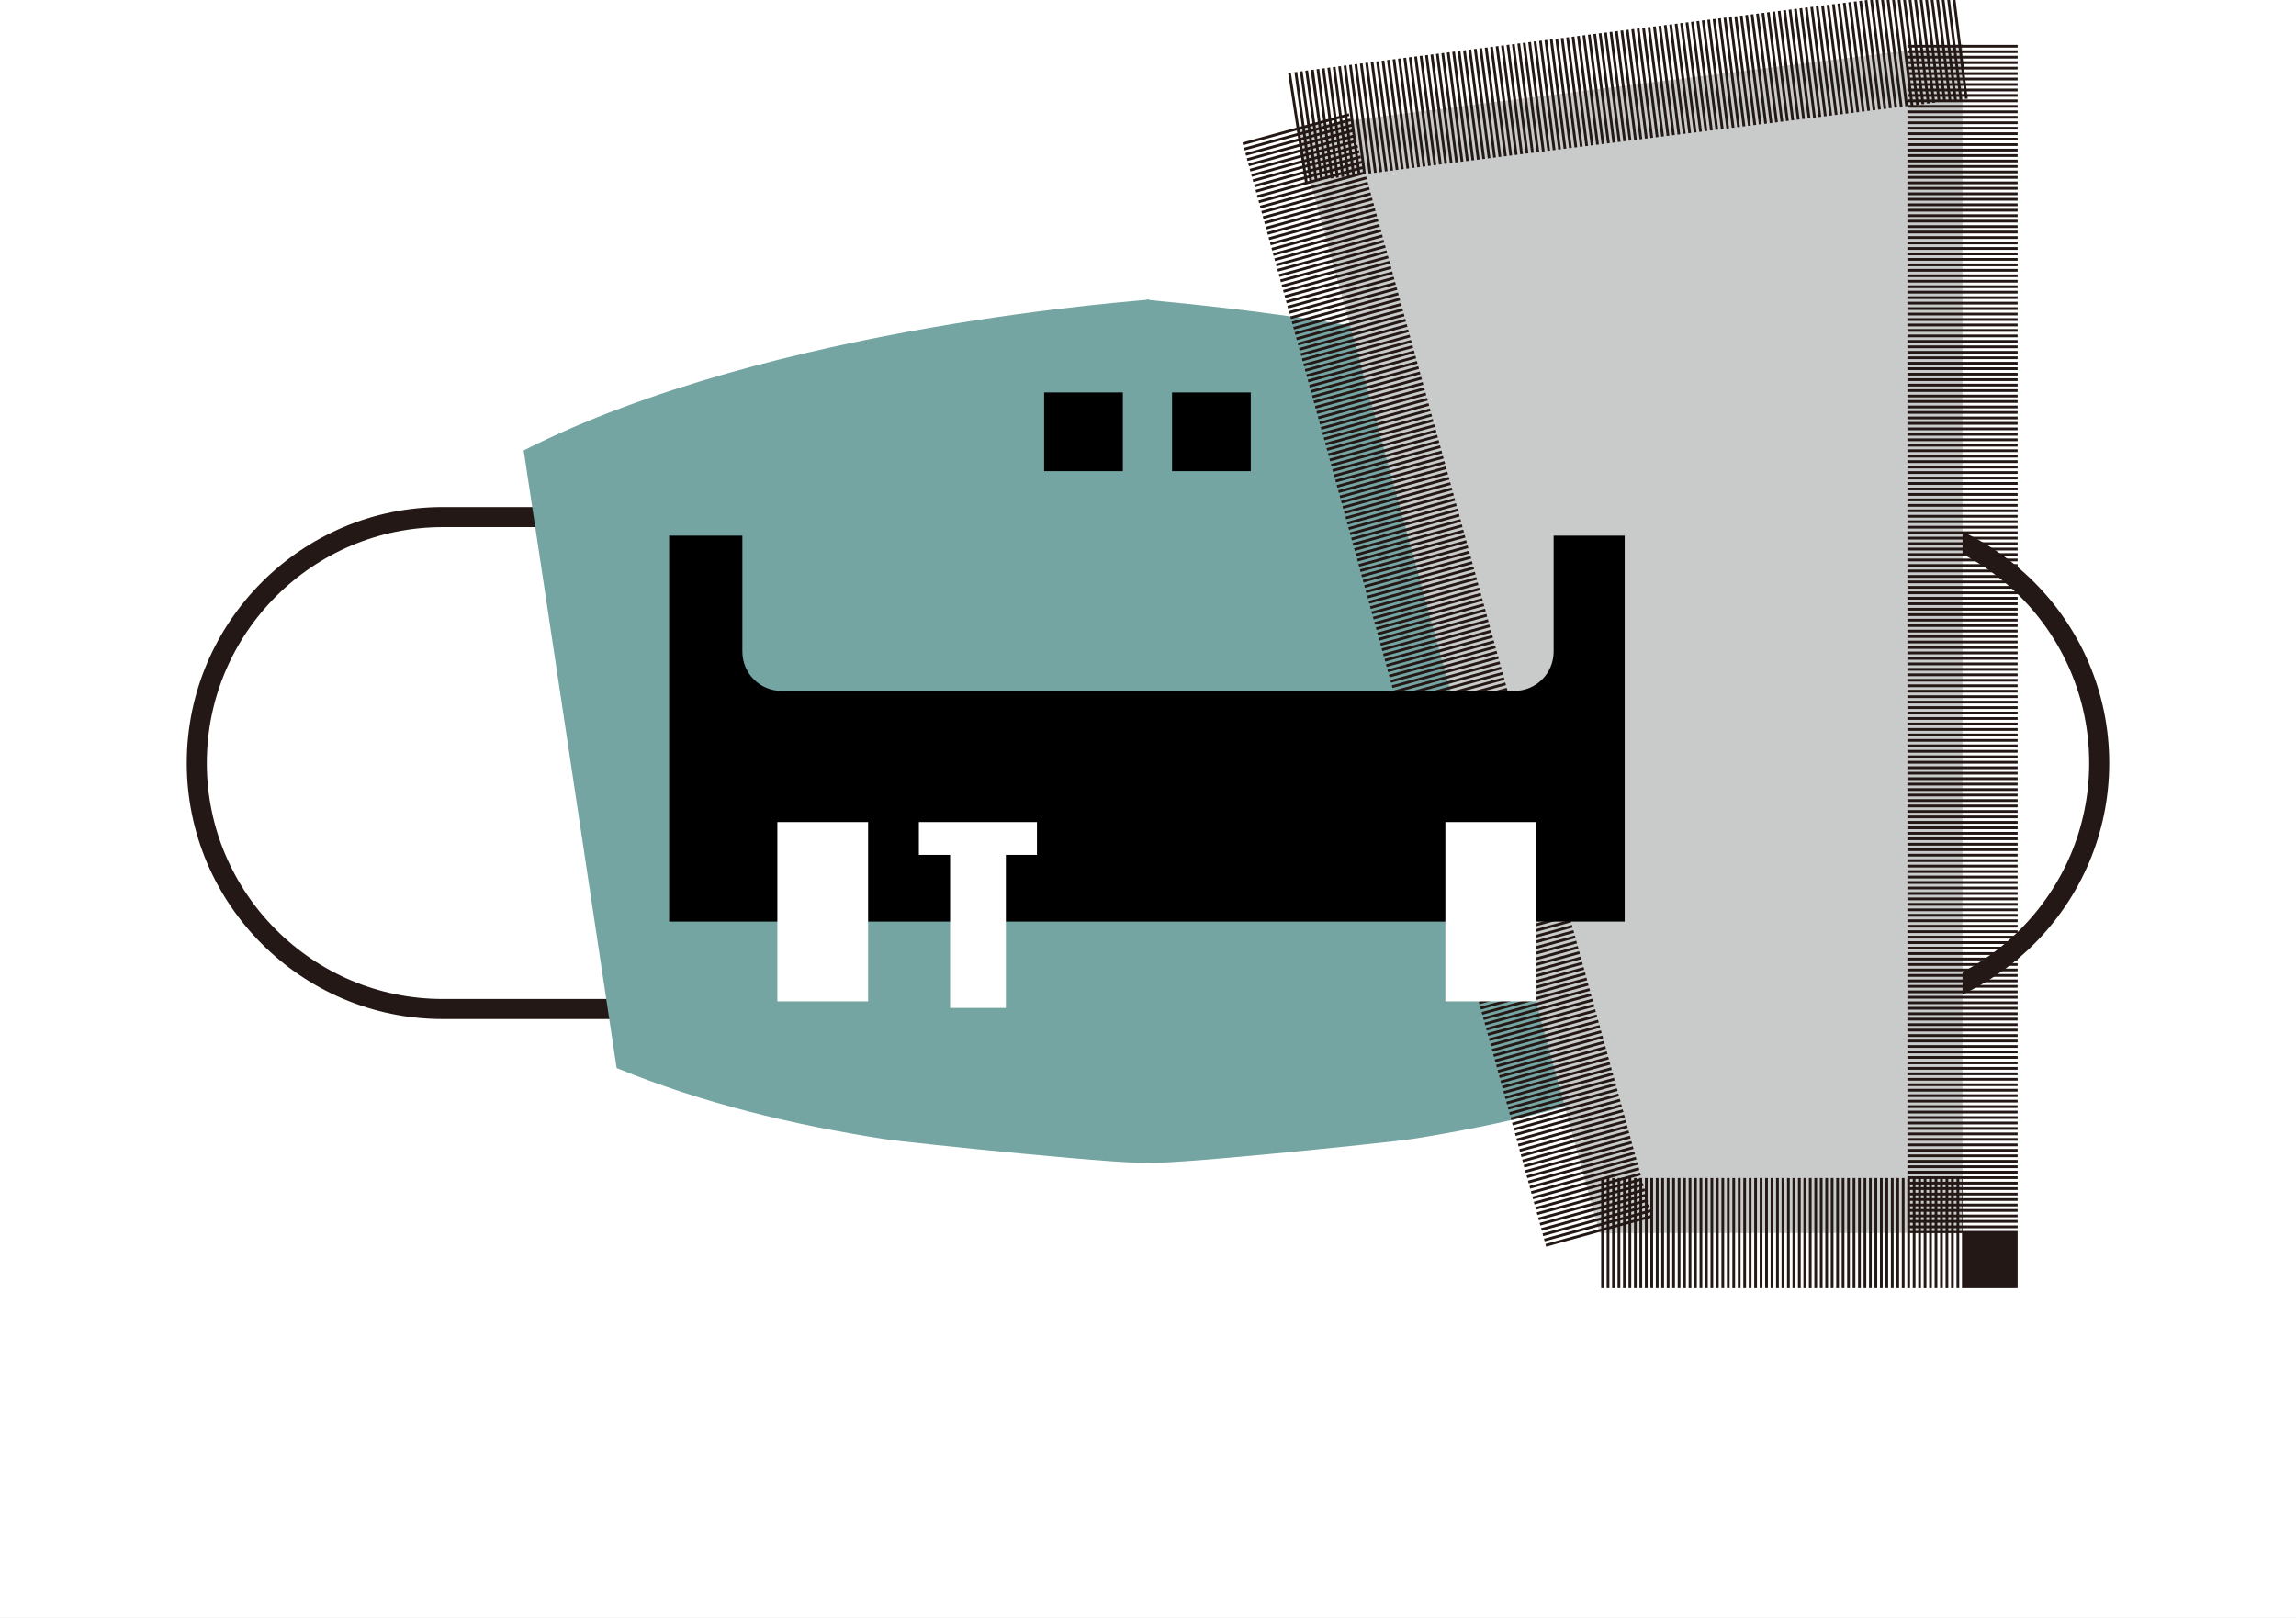 <svg width="210" height="148" viewBox="0 0 210 148" fill="none" xmlns="http://www.w3.org/2000/svg">
<rect x="0" y="0" width="210" height="148" fill="#808080" stroke="none"/>
<g clip-path="url(#clip0)">
<rect width="210" height="148" fill="white"/>
<path d="M72 47.3H40.5C28.1 47.3 18 57.4 18 69.8C18 82.2 28.1 92.3 40.5 92.3H72.4" stroke="#231815" stroke-width="1.834" stroke-miterlimit="10"/>
<path d="M137.8 47.3H169.5C181.9 47.3 192 57.4 192 69.8C192 82.2 181.9 92.3 169.5 92.3H137.6" stroke="#231815" stroke-width="1.834" stroke-miterlimit="10"/>
<path d="M162.1 41.2C139.2 29.6 104.9 27.6 104.9 27.4V106.3C104.9 106.8 127.2 104.5 129.1 104.2C137.4 102.9 145.7 100.9 153.6 97.7L162.1 41.2Z" fill="#74A5A2"/>
<path d="M47.9 41.2L56.4 97.7C64.2 100.9 72.5 102.9 80.9 104.2C82.8 104.5 105.1 106.8 105.1 106.3V27.4C105 27.5 70.8 29.6 47.9 41.2Z" fill="#74A5A2"/>
<path d="M102.7 35.9H95.5V43.1H102.7V35.9Z" fill="black"/>
<path d="M114.4 35.9H107.2V43.1H114.4V35.9Z" fill="black"/>
<path d="M118.5 11.7L146.3 112.8H179.5V4C179.4 4 117.3 11.7 118.5 11.7Z" fill="#C9CACA" stroke="#231815" stroke-width="10.08" stroke-miterlimit="10" stroke-dasharray="0.25 0.25"/>
<path d="M142.1 49V59.6C142.1 61.6 140.5 63.2 138.5 63.2H71.5C69.5 63.2 67.9 61.6 67.9 59.6V49H61.2V84.3H148.6V49H142.1Z" fill="black"/>
<path d="M79.4 75.2H71.1V91.6H79.4V75.2Z" fill="white"/>
<path d="M92 75.8H86.9V92.2H92V75.8Z" fill="white"/>
<path d="M94.843 78.2V75.2H84.043V78.2H94.843Z" fill="white"/>
<path d="M140.5 75.2H132.2V91.6H140.5V75.2Z" fill="white"/>
</g>
<defs>
<clipPath id="clip0">
<rect width="210" height="148" fill="white"/>
</clipPath>
</defs>
</svg>
